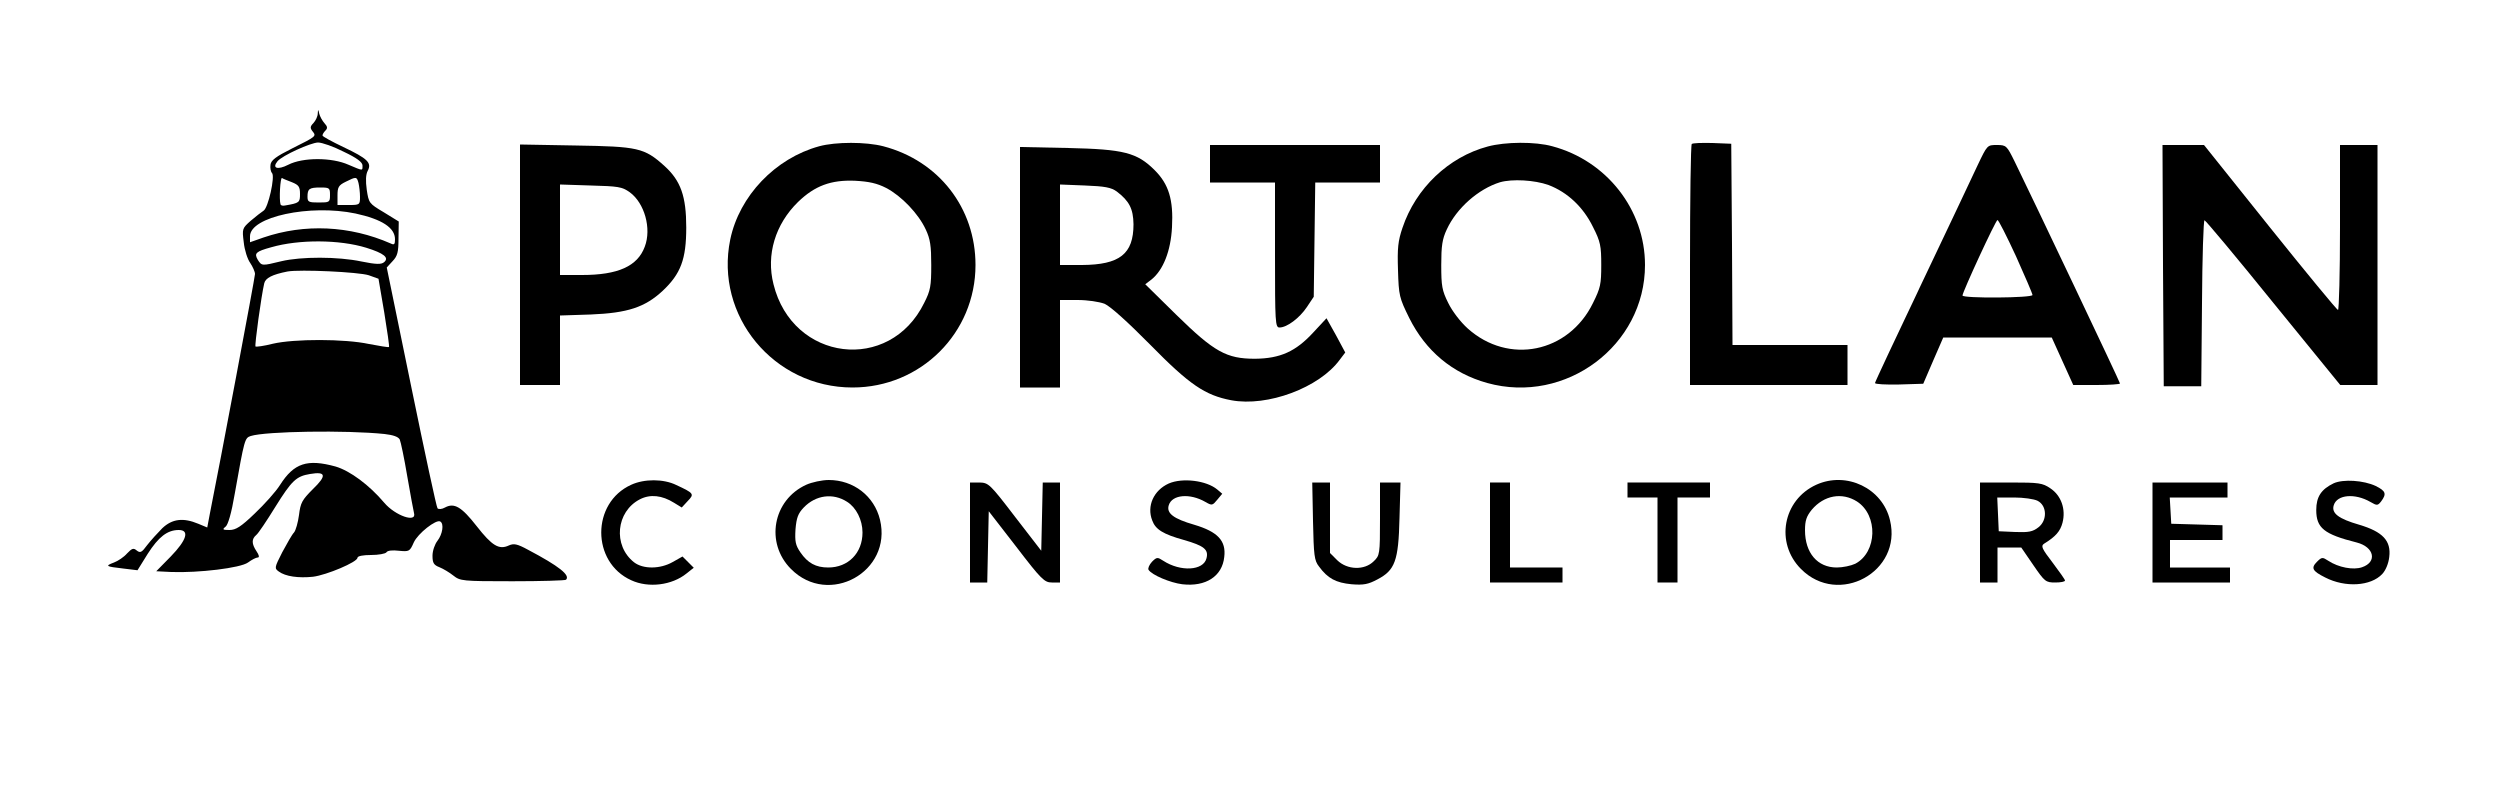 <?xml version="1.0" standalone="no"?>
<!DOCTYPE svg PUBLIC "-//W3C//DTD SVG 20010904//EN"
 "http://www.w3.org/TR/2001/REC-SVG-20010904/DTD/svg10.dtd">
<svg version="1.0" xmlns="http://www.w3.org/2000/svg"
 width="1000pt" height="314pt" viewBox="0 0 1000 314"
 preserveAspectRatio="xMidYMid meet">

<g transform="translate(0,314) scale(0.1,-0.1)"
fill="#000000" stroke="none">
<path d="M1271 2686 c0 -11 -8 -28 -17 -38 -14 -14 -14 -20 -4 -33 16 -20 16
-20 -82 -69 -64 -32 -84 -47 -86 -65 -2 -13 1 -28 6 -33 13 -13 -15 -140 -34
-151 -8 -5 -31 -23 -51 -40 -34 -30 -35 -32 -28 -86 3 -31 15 -68 26 -83 10
-15 19 -35 19 -44 0 -13 -141 -762 -181 -961 l-10 -53 -36 15 c-60 25 -104 20
-144 -18 -18 -18 -46 -49 -60 -67 -22 -30 -28 -33 -42 -22 -13 11 -19 9 -39
-12 -12 -14 -36 -30 -52 -36 -37 -14 -33 -16 36 -24 l58 -7 41 66 c43 67 78
95 124 95 44 0 32 -40 -32 -106 l-58 -59 60 -3 c109 -4 277 16 307 38 15 11
32 20 39 20 7 0 6 9 -5 25 -20 30 -20 49 -1 65 8 6 42 57 76 112 66 106 84
123 139 132 64 11 68 -6 12 -60 -44 -44 -50 -55 -56 -104 -4 -30 -13 -62 -20
-70 -8 -8 -28 -44 -47 -79 -31 -61 -32 -64 -14 -77 27 -20 79 -27 137 -21 55
7 178 59 178 76 0 7 23 11 54 11 30 0 58 5 62 11 4 7 24 9 49 6 42 -4 44 -3
60 33 16 36 90 94 106 84 16 -9 9 -51 -11 -77 -11 -14 -20 -40 -20 -60 0 -29
5 -37 28 -46 15 -6 40 -21 55 -33 28 -22 35 -23 237 -23 115 0 211 3 214 6 18
18 -27 54 -152 120 -44 24 -57 26 -77 17 -39 -18 -67 -1 -128 77 -61 78 -90
95 -127 75 -12 -7 -26 -8 -30 -3 -4 4 -51 223 -105 486 l-98 477 23 25 c20 21
24 36 24 92 l1 67 -60 37 c-59 35 -60 37 -68 90 -5 36 -4 61 4 76 17 32 -1 49
-98 95 -46 22 -83 42 -83 46 0 5 5 13 12 20 9 9 8 16 -4 29 -9 10 -18 27 -21
38 -4 19 -5 19 -6 1z m104 -153 c53 -25 75 -42 75 -55 0 -22 3 -22 -56 3 -67
30 -183 30 -241 0 -43 -22 -66 -14 -43 14 19 23 132 74 162 75 16 0 62 -16
103 -37z m-207 -122 c27 -11 32 -18 32 -47 0 -34 -2 -36 -60 -46 -9 -2 -17 0
-18 5 -6 19 -1 108 6 105 4 -3 22 -10 40 -17z m266 -3 c3 -13 6 -38 6 -55 0
-32 -1 -33 -45 -33 l-45 0 0 38 c0 33 4 41 33 55 42 21 44 21 51 -5z m-114
-48 c0 -29 -2 -30 -45 -30 -40 0 -45 2 -45 23 0 32 7 37 52 37 36 0 38 -2 38
-30z m102 -74 c106 -23 158 -57 158 -103 0 -20 -3 -24 -17 -17 -164 72 -345
80 -509 24 l-54 -19 0 24 c0 78 240 129 422 91z m43 -137 c71 -22 93 -40 71
-58 -11 -9 -31 -9 -90 3 -94 20 -242 20 -321 1 -78 -19 -78 -19 -94 6 -15 26
-8 33 54 50 111 32 273 31 380 -2z m10 -110 l39 -14 23 -135 c12 -74 21 -136
19 -138 -2 -2 -38 4 -80 12 -97 21 -300 21 -385 1 -35 -9 -66 -13 -69 -11 -4
5 23 202 35 253 5 21 32 35 93 47 50 9 285 -2 325 -15z m63 -635 c35 -4 55
-11 61 -22 4 -9 18 -75 30 -147 12 -71 25 -138 27 -147 12 -41 -75 -11 -119
41 -60 71 -137 128 -195 145 -113 31 -166 14 -222 -74 -17 -27 -63 -78 -101
-114 -55 -53 -76 -66 -101 -66 -27 0 -30 2 -16 13 10 7 24 55 37 132 39 220
40 223 64 231 60 19 381 24 535 8z"/>
<path d="M3277 2555 c-176 -48 -320 -199 -356 -373 -63 -305 174 -592 489
-592 273 0 492 218 492 490 0 228 -147 417 -369 475 -69 18 -190 18 -256 0z
m268 -167 c61 -32 129 -103 158 -166 18 -38 22 -66 22 -142 0 -84 -3 -102 -28
-151 -138 -283 -527 -235 -603 74 -30 118 7 240 98 329 67 65 132 89 228 85
56 -3 88 -10 125 -29z"/>
<path d="M5951 2554 c-157 -42 -288 -167 -341 -325 -18 -53 -21 -81 -18 -170
3 -101 5 -110 45 -191 66 -132 172 -221 312 -260 314 -87 631 150 631 472 0
221 -153 417 -371 475 -68 19 -188 18 -258 -1z m243 -154 c76 -29 139 -88 178
-168 30 -59 33 -76 33 -152 0 -76 -3 -92 -33 -152 -98 -200 -338 -248 -501
-102 -29 26 -62 69 -78 102 -25 50 -28 68 -28 152 0 76 4 104 22 142 39 85
126 162 213 189 49 14 138 9 194 -11z"/>
<path d="M6767 2564 c-4 -4 -7 -223 -7 -486 l0 -478 315 0 315 0 0 80 0 80
-230 0 -230 0 -2 403 -3 402 -75 3 c-42 1 -79 0 -83 -4z"/>
<path d="M2080 2081 l0 -481 80 0 80 0 0 139 0 139 123 4 c148 6 217 29 288
95 72 68 94 126 94 253 0 125 -22 187 -87 246 -81 73 -106 78 -355 82 l-223 4
0 -481z m439 290 c59 -43 88 -145 60 -218 -29 -78 -107 -113 -251 -113 l-88 0
0 181 0 181 123 -4 c110 -3 125 -5 156 -27z"/>
<path d="M4840 2485 l0 -75 130 0 130 0 0 -290 c0 -270 1 -290 18 -290 30 0
80 38 109 81 l28 42 3 229 3 228 130 0 129 0 0 75 0 75 -340 0 -340 0 0 -75z"/>
<path d="M7910 2478 c-21 -46 -122 -258 -224 -473 -102 -214 -186 -393 -186
-397 0 -5 43 -7 96 -6 l97 3 40 93 40 92 217 0 217 0 43 -95 43 -95 93 0 c52
0 94 3 94 6 0 6 -352 746 -421 887 -32 65 -34 67 -72 67 -38 0 -38 0 -77 -82z
m154 -363 c36 -80 66 -150 66 -155 0 -12 -280 -14 -280 -2 0 14 133 302 140
302 4 0 37 -65 74 -145z"/>
<path d="M8652 2078 l3 -483 75 0 75 0 3 333 c1 182 6 332 10 331 4 0 128
-148 275 -330 l268 -329 74 0 75 0 0 480 0 480 -75 0 -75 0 0 -330 c0 -181 -4
-330 -8 -330 -4 0 -127 149 -272 330 l-264 330 -83 0 -83 0 2 -482z"/>
<path d="M4080 2071 l0 -481 80 0 80 0 0 175 0 175 70 0 c41 0 86 -7 108 -15
23 -10 91 -71 182 -163 158 -161 220 -203 325 -223 145 -27 352 50 434 162
l22 29 -37 69 -38 68 -53 -57 c-70 -76 -132 -104 -233 -105 -114 0 -163 27
-315 176 l-124 122 25 19 c47 38 77 114 82 209 6 110 -13 172 -69 228 -71 71
-124 84 -346 89 l-193 4 0 -481z m387 303 c50 -38 66 -69 67 -131 0 -119 -55
-162 -206 -163 l-88 0 0 161 0 161 100 -4 c80 -3 105 -8 127 -24z"/>
<path d="M2525 1201 c-160 -72 -160 -310 0 -382 69 -32 163 -20 221 27 l29 23
-22 22 -23 23 -39 -22 c-51 -29 -119 -29 -155 -1 -85 67 -72 203 24 252 41 21
88 16 136 -14 l31 -19 24 26 c27 28 25 31 -46 64 -51 25 -128 25 -180 1z"/>
<path d="M3225 1201 c-134 -61 -165 -233 -61 -337 151 -152 406 -11 356 197
-23 95 -106 159 -205 159 -27 0 -68 -9 -90 -19z m163 -68 c37 -23 62 -73 62
-123 0 -82 -57 -140 -137 -140 -50 0 -82 18 -111 60 -20 29 -23 44 -20 93 4
46 10 63 33 87 48 50 117 59 173 23z"/>
<path d="M4675 1206 c-60 -27 -89 -90 -66 -148 13 -36 44 -55 127 -78 80 -23
99 -38 90 -73 -12 -50 -104 -55 -173 -10 -23 15 -26 15 -45 -4 -11 -12 -17
-26 -14 -32 13 -21 87 -52 135 -58 94 -11 160 32 168 109 8 65 -26 101 -120
129 -83 24 -112 46 -102 78 13 43 85 49 147 13 26 -15 28 -14 47 9 l20 24 -20
17 c-43 36 -139 48 -194 24z"/>
<path d="M7265 1201 c-134 -61 -165 -233 -61 -337 150 -151 406 -11 356 195
-30 128 -174 197 -295 142z m163 -67 c85 -55 81 -203 -7 -249 -17 -8 -50 -15
-74 -15 -77 0 -127 58 -127 149 0 39 6 56 27 82 49 58 121 71 181 33z"/>
<path d="M9335 1207 c-50 -24 -70 -54 -70 -107 0 -72 31 -97 162 -130 70 -18
83 -78 21 -99 -35 -12 -94 -1 -135 26 -23 15 -26 15 -45 -4 -25 -25 -19 -37
33 -63 80 -41 182 -35 228 14 14 15 25 42 28 68 8 65 -26 101 -120 129 -83 24
-112 46 -102 78 13 43 85 49 147 13 26 -15 29 -15 43 3 22 30 18 41 -22 61
-49 23 -130 28 -168 11z"/>
<path d="M3880 1010 l0 -200 35 0 34 0 3 143 3 142 110 -142 c101 -132 113
-143 143 -143 l32 0 0 200 0 200 -35 0 -34 0 -3 -137 -3 -136 -105 136 c-101
132 -106 136 -142 137 l-38 0 0 -200z"/>
<path d="M5252 1056 c3 -138 5 -158 24 -182 35 -48 68 -65 130 -71 49 -4 67 0
103 19 71 37 85 74 89 246 l4 142 -41 0 -41 0 0 -145 c0 -142 -1 -147 -25
-170 -37 -37 -106 -35 -146 4 l-29 29 0 141 0 141 -36 0 -35 0 3 -154z"/>
<path d="M5960 1010 l0 -200 145 0 145 0 0 30 0 30 -105 0 -105 0 0 170 0 170
-40 0 -40 0 0 -200z"/>
<path d="M6510 1180 l0 -30 60 0 60 0 0 -170 0 -170 40 0 40 0 0 170 0 170 65
0 65 0 0 30 0 30 -165 0 -165 0 0 -30z"/>
<path d="M7920 1010 l0 -200 35 0 35 0 0 70 0 70 48 0 47 0 48 -70 c46 -67 50
-70 88 -70 21 0 39 3 39 8 0 4 -23 36 -50 72 -43 56 -47 66 -34 75 47 29 65
50 74 84 14 54 -5 109 -49 138 -31 21 -45 23 -157 23 l-124 0 0 -200z m230
127 c38 -19 40 -78 4 -106 -23 -18 -39 -21 -93 -19 l-66 3 -3 68 -3 67 68 0
c37 0 79 -6 93 -13z"/>
<path d="M8610 1010 l0 -200 155 0 155 0 0 30 0 30 -120 0 -120 0 0 55 0 55
105 0 105 0 0 30 0 29 -102 3 -103 3 -3 53 -3 52 115 0 116 0 0 30 0 30 -150
0 -150 0 0 -200z"/>
</g>
</svg>

